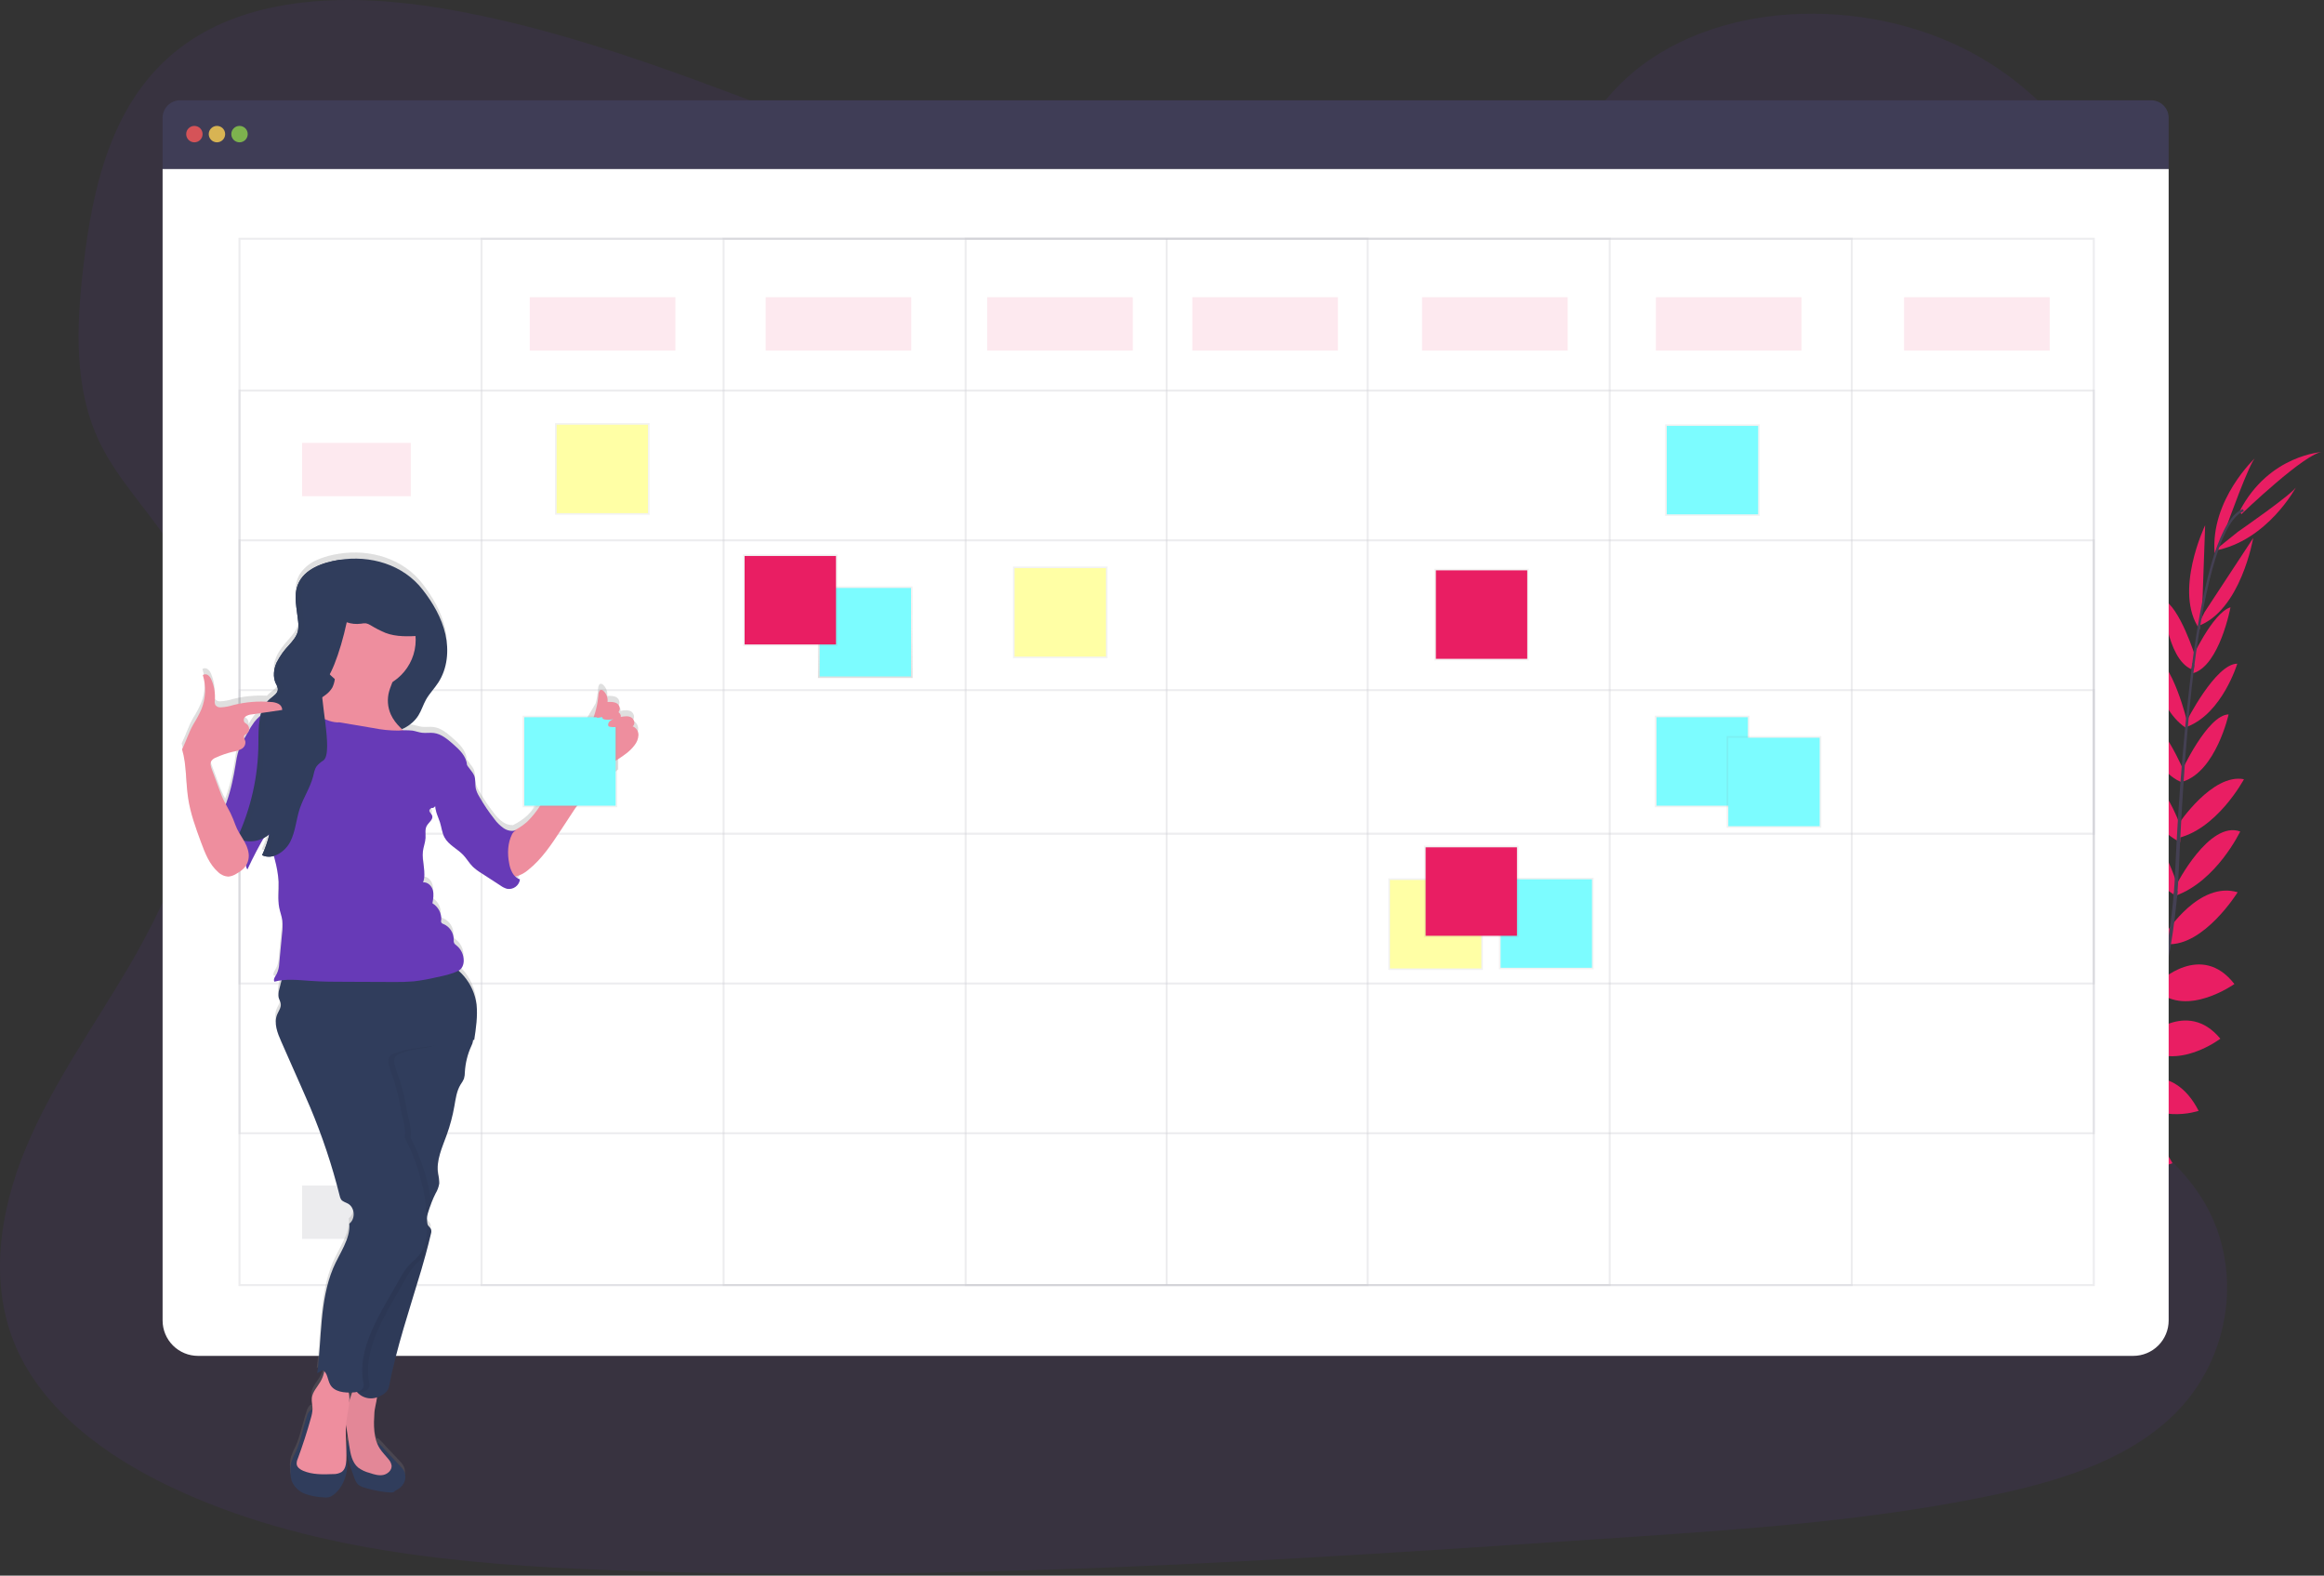 <svg width="1133" height="768" viewBox="0 0 1133 768" fill="none" xmlns="http://www.w3.org/2000/svg">
<rect x="0" y="0" width="1133" height="768" fill="#333333" stroke="none"/>
<g clip-path="url(#clip0)">
<path opacity="0.1" d="M612.68 112.3C543.09 112.19 476.04 90.57 411.89 66.51C347.74 42.45 284.1 15.62 215.77 4.11C171.77 -3.29 121.87 -2.79 87.6 23.49C54.63 48.78 45.19 90.75 40.67 129.57C37.28 158.75 35.76 189.4 48.84 216.14C57.93 234.71 73.43 250.03 84.4 267.74C122.57 329.34 99.92 407.74 63.16 470.56C45.91 499.97 25.7 528.2 12.69 559.36C-0.32 590.52 -5.59 625.88 7.85 656.71C21.19 687.28 51.19 709.57 83.28 724.78C148.57 755.78 224.44 762.6 298.28 765.37C461.76 771.51 625.49 760.57 788.79 749.57C849.22 745.51 909.92 741.41 969.08 729.28C1001.93 722.55 1035.74 712.52 1058.98 690.36C1088.48 662.24 1094.4 616.19 1072.79 583.02C1036.53 527.33 941.37 516.57 915.27 456.39C900.9 423.26 913.1 385.39 931.13 353.53C969.82 285.24 1036.57 224.16 1037.48 147.64C1038.1 95.08 1003.15 43.71 951.11 20.71C896.55 -3.43 822.31 2.51 784.28 46.99C745.12 92.79 674.13 112.4 612.68 112.3Z" fill="#673AB7"/>
<path d="M958.84 626C958.84 626 946.55 617.89 934.37 623.66C934.37 623.66 938.12 630.89 953.54 630.2L958.84 626Z" fill="#E91E63"/>
<path d="M960.35 626.44C960.35 626.44 964.09 640.68 954.72 650.37C954.72 650.37 949.08 644.49 954.72 630.11L960.35 626.44Z" fill="#E91E63"/>
<path d="M975.68 612.77C975.68 612.77 974.77 600.65 947.43 604.67C947.43 604.67 947.3 612.49 956.9 616.19C966.5 619.89 970.89 616.77 975.68 612.77Z" fill="#E91E63"/>
<path d="M977.36 612.68C977.36 612.68 988.93 616.4 978.62 642.05C978.62 642.05 970.99 640.34 969.62 630.14C968.25 619.94 972.35 616.4 977.36 612.68Z" fill="#E91E63"/>
<path d="M992.85 595.5C992.85 595.5 994.41 575.57 966.46 577.62C966.46 577.62 964.46 595.62 987.91 600.29L992.85 595.5Z" fill="#E91E63"/>
<path d="M1011.32 573C1011.32 573 1007.48 550.42 979.55 557.15C979.55 557.15 979.44 576.68 1006.75 578.39L1011.32 573Z" fill="#E91E63"/>
<path d="M1024.81 549.74C1024.81 549.74 1018.4 527.74 990.72 534.33C990.72 534.33 997.3 554.11 1022.97 553.81L1024.81 549.74Z" fill="#E91E63"/>
<path d="M1037.63 527.03C1037.63 527.03 1031.36 504.2 1004.63 511.03C1004.63 511.03 1013.55 532.72 1035.87 530.9L1037.63 527.03Z" fill="#E91E63"/>
<path d="M1045.9 505.45C1045.9 505.45 1041.08 477.57 1016.19 483.71C1016.19 483.71 1023.43 509.11 1044.09 509.51L1045.9 505.45Z" fill="#E91E63"/>
<path d="M1053.64 479.38C1053.64 479.38 1047.86 451.23 1022.64 459.38C1022.64 459.38 1032.53 485.97 1051.86 483.22L1053.64 479.38Z" fill="#E91E63"/>
<path d="M1058.44 455.11C1058.44 455.11 1049.25 426.97 1029.76 427.73C1029.76 427.73 1039.16 457.46 1056.76 460.73L1058.44 455.11Z" fill="#E91E63"/>
<path d="M1061.49 431.44C1061.49 431.44 1051.49 397.56 1035.63 400.17C1035.63 400.17 1042.55 426.07 1060.93 436.71L1061.49 431.44Z" fill="#E91E63"/>
<path d="M1063.19 403.16C1063.19 403.16 1053.82 374.92 1038.19 373.8C1038.19 373.8 1044.57 401.58 1062.87 410.49L1063.19 403.16Z" fill="#E91E63"/>
<path d="M1065.12 376.83C1065.12 376.83 1053.43 348.56 1043.12 347.93C1043.12 347.93 1048.19 375.75 1064.12 381.47L1065.12 376.83Z" fill="#E91E63"/>
<path d="M1066.41 352.31C1066.41 352.31 1059.19 321.57 1048.89 319.07C1048.89 319.07 1050.31 344.17 1065.38 354.6L1066.41 352.31Z" fill="#E91E63"/>
<path d="M1070.3 320.22C1070.3 320.22 1062.74 295.76 1054.37 292.03C1054.37 292.03 1056.03 320.87 1068.37 326.21L1070.3 320.22Z" fill="#E91E63"/>
<path d="M1073.53 299.15L1075.06 256.01C1075.06 256.01 1059.44 288.56 1072.38 306.76L1073.53 299.15Z" fill="#E91E63"/>
<path d="M1085.62 256.28C1085.62 256.28 1096.88 224.77 1099.62 223.02C1099.62 223.02 1077.52 243.45 1079.68 269.75L1085.62 256.28Z" fill="#E91E63"/>
<path d="M993.61 595.36C993.61 595.36 1013.43 592.76 1012.83 620.78C1012.83 620.78 994.92 623.69 989.08 600.53L993.61 595.36Z" fill="#E91E63"/>
<path d="M1012.25 572.25C1012.25 572.25 1035.16 572.17 1033.25 600.85C1033.25 600.85 1014.03 604.28 1007.68 577.66L1012.25 572.25Z" fill="#E91E63"/>
<path d="M1025.03 551.57C1025.03 551.57 1045.82 541.82 1059.13 566.98C1059.13 566.98 1039.92 575.11 1023.2 555.63L1025.03 551.57Z" fill="#E91E63"/>
<path d="M1038.1 527.24C1038.1 527.24 1059.38 516.86 1071.88 541.45C1071.88 541.45 1049.71 549.09 1036.34 531.13L1038.1 527.24Z" fill="#E91E63"/>
<path d="M1045.63 506.05C1045.63 506.05 1066.12 486.48 1082.47 506.28C1082.47 506.28 1061.54 522.38 1044.68 510.41L1045.63 506.05Z" fill="#E91E63"/>
<path d="M1052.48 478.71C1052.48 478.71 1073.1 458.71 1089.32 479.63C1089.32 479.63 1066.18 496.06 1051.75 482.91L1052.48 478.71Z" fill="#E91E63"/>
<path d="M1056.34 454.31C1056.34 454.31 1072.22 429.31 1090.91 434.9C1090.91 434.9 1074.44 461.37 1056.52 460.19L1056.34 454.31Z" fill="#E91E63"/>
<path d="M1061.02 431.28C1061.02 431.28 1077.02 399.79 1092.15 405.28C1092.15 405.28 1080.62 429.48 1060.61 436.59L1061.02 431.28Z" fill="#E91E63"/>
<path d="M1062.12 401.57C1062.12 401.57 1078.57 376.79 1093.98 379.81C1093.98 379.81 1080.54 404.94 1060.53 408.74L1062.12 401.57Z" fill="#E91E63"/>
<path d="M1063.38 376.27C1063.38 376.27 1076.12 348.47 1086.49 348.22C1086.49 348.22 1080.37 375.84 1064.23 380.95L1063.38 376.27Z" fill="#E91E63"/>
<path d="M1065.9 351.7C1065.9 351.7 1080.07 323.54 1090.72 323.49C1090.72 323.49 1083.47 347.56 1066.38 354.18L1065.9 351.7Z" fill="#E91E63"/>
<path d="M1068.04 321.95C1068.04 321.95 1078.64 298.65 1087.41 296.01C1087.41 296.01 1082.11 324.41 1069.2 328.13L1068.04 321.95Z" fill="#E91E63"/>
<path d="M1074.8 298.33L1098.48 262.25C1098.48 262.25 1092.42 297.84 1071.34 305.25L1074.8 298.33Z" fill="#E91E63"/>
<path d="M1091.06 259.18C1091.06 259.18 1118.59 240.18 1119.58 237.1C1119.58 237.1 1105.58 263.72 1079.58 268.42L1091.06 259.18Z" fill="#E91E63"/>
<path d="M1092.7 250.63C1092.7 250.63 1124.31 220.24 1132.38 220.28C1132.38 220.28 1106.31 221.47 1091.94 249.01L1092.7 250.63Z" fill="#E91E63"/>
<path d="M1068.34 326.46L1069.49 326.61C1075.43 280.11 1084.09 252.61 1093.88 249.23L1093.5 248.14C1083.13 251.74 1074.43 278.82 1068.34 326.46Z" fill="#444053"/>
<path d="M1059.61 437.63L1061.35 437.78C1061.71 433.44 1061.99 428.99 1062.18 424.57C1063.84 386.08 1066.42 350.75 1069.8 324.26L1068.8 323.01C1065.41 349.55 1062.11 385.96 1060.45 424.49C1060.25 428.89 1059.97 433.31 1059.61 437.63Z" fill="#444053"/>
<path d="M926.38 648.14C926.69 648 957.32 634.33 989.11 601.7C1007.73 582.593 1023.21 560.654 1034.96 536.7C1049.65 506.77 1058.61 469.99 1061.62 434.26L1059.81 435.11C1053.06 515.3 1016.55 570.11 987.51 599.95C956.03 632.29 925.75 645.83 925.45 645.95L926.38 648.14Z" fill="#444053"/>
<path d="M1048.71 48.88H87.83C85.56 48.88 83.382 49.782 81.777 51.387C80.172 52.992 79.27 55.17 79.27 57.44V82.38H1057.27V57.44C1057.27 55.17 1056.37 52.992 1054.76 51.387C1053.16 49.782 1050.98 48.88 1048.71 48.88V48.88Z" fill="#3F3D56"/>
<path d="M79.27 82.38V643.62C79.27 648.198 81.088 652.588 84.325 655.825C87.562 659.062 91.952 660.88 96.53 660.88H1040.01C1044.59 660.88 1048.98 659.062 1052.21 655.825C1055.45 652.588 1057.27 648.198 1057.27 643.62V82.38H79.27Z" fill="white"/>
<path opacity="0.8" d="M94.77 69.37C96.979 69.37 98.77 67.579 98.77 65.37C98.77 63.161 96.979 61.37 94.77 61.37C92.561 61.37 90.77 63.161 90.77 65.37C90.77 67.579 92.561 69.37 94.77 69.37Z" fill="#FA5959"/>
<path opacity="0.8" d="M105.77 69.37C107.979 69.37 109.77 67.579 109.77 65.37C109.77 63.161 107.979 61.37 105.77 61.37C103.561 61.37 101.77 63.161 101.77 65.37C101.77 67.579 103.561 69.37 105.77 69.37Z" fill="#FED253"/>
<path opacity="0.8" d="M116.77 69.37C118.979 69.37 120.77 67.579 120.77 65.37C120.77 63.161 118.979 61.37 116.77 61.37C114.561 61.37 112.77 63.161 112.77 65.37C112.77 67.579 114.561 69.37 116.77 69.37Z" fill="#8CCF4D"/>
<g opacity="0.3">
<path opacity="0.3" d="M1020.77 116.37H116.77V626.37H1020.77V116.37Z" stroke="#3F3D56" stroke-miterlimit="10"/>
<path opacity="0.3" d="M902.77 116.37H234.77V626.37H902.77V116.37Z" stroke="#3F3D56" stroke-miterlimit="10"/>
<path opacity="0.3" d="M784.77 116.37H352.77V626.37H784.77V116.37Z" stroke="#3F3D56" stroke-miterlimit="10"/>
<path opacity="0.3" d="M666.77 116.37H470.77V626.37H666.77V116.37Z" stroke="#3F3D56" stroke-miterlimit="10"/>
<path opacity="0.3" d="M568.77 116.37V626.37" stroke="#3F3D56" stroke-miterlimit="10"/>
<path opacity="0.3" d="M1020.77 190.37H116.77V552.37H1020.77V190.37Z" stroke="#3F3D56" stroke-miterlimit="10"/>
<path opacity="0.3" d="M1020.77 263.37H116.77V479.37H1020.77V263.37Z" stroke="#3F3D56" stroke-miterlimit="10"/>
<path opacity="0.3" d="M1020.77 336.37H116.77V406.37H1020.77V336.37Z" stroke="#3F3D56" stroke-miterlimit="10"/>
</g>
<path opacity="0.1" d="M329.27 144.87H258.27V170.87H329.27V144.87Z" fill="#E91E63"/>
<path opacity="0.1" d="M200.27 215.87H147.27V241.87H200.27V215.87Z" fill="#E91E63"/>
<path opacity="0.1" d="M444.27 144.87H373.27V170.87H444.27V144.87Z" fill="#E91E63"/>
<path opacity="0.1" d="M552.27 144.87H481.27V170.87H552.27V144.87Z" fill="#E91E63"/>
<path opacity="0.1" d="M652.27 144.87H581.27V170.87H652.27V144.87Z" fill="#E91E63"/>
<path opacity="0.1" d="M764.27 144.87H693.27V170.87H764.27V144.87Z" fill="#E91E63"/>
<path opacity="0.1" d="M878.27 144.87H807.27V170.87H878.27V144.87Z" fill="#E91E63"/>
<path opacity="0.1" d="M999.27 144.87H928.27V170.87H999.27V144.87Z" fill="#E91E63"/>
<path d="M444.92 285.82H398.79V330.48H444.92V285.82Z" fill="url(#paint0_linear)"/>
<path d="M444.13 286.59H399.59V329.71H444.13V286.59Z" fill="#7CFCFF"/>
<path d="M539.96 276.14H493.83V320.8H539.96V276.14Z" fill="url(#paint1_linear)"/>
<path d="M539.17 276.91H494.63V320.03H539.17V276.91Z" fill="#FFFFA5"/>
<path d="M722.96 428.14H676.83V472.8H722.96V428.14Z" fill="url(#paint2_linear)"/>
<path d="M722.17 428.91H677.63V472.03H722.17V428.91Z" fill="#FFFFA5"/>
<path d="M316.7 206.23H270.57V250.89H316.7V206.23Z" fill="url(#paint3_linear)"/>
<path d="M315.9 207H271.36V250.12H315.9V207Z" fill="#FFFFA5"/>
<path d="M408.36 270.23H362.23V314.89H408.36V270.23Z" fill="url(#paint4_linear)"/>
<path d="M407.56 271H363.02V314.12H407.56V271Z" fill="#E91E63"/>
<path d="M776.92 427.82H730.79V472.48H776.92V427.82Z" fill="url(#paint5_linear)"/>
<path d="M776.13 428.59H731.59V471.71H776.13V428.59Z" fill="#7CFCFF"/>
<path d="M857.92 206.82H811.79V251.48H857.92V206.82Z" fill="url(#paint6_linear)"/>
<path d="M857.13 207.59H812.59V250.71H857.13V207.59Z" fill="#7CFCFF"/>
<path d="M852.92 348.82H806.79V393.48H852.92V348.82Z" fill="url(#paint7_linear)"/>
<path d="M852.13 349.59H807.59V392.71H852.13V349.59Z" fill="#7CFCFF"/>
<path d="M887.92 358.82H841.79V403.48H887.92V358.82Z" fill="url(#paint8_linear)"/>
<path d="M887.13 359.59H842.59V402.71H887.13V359.59Z" fill="#7CFCFF"/>
<path d="M740.36 412.23H694.23V456.89H740.36V412.23Z" fill="url(#paint9_linear)"/>
<path d="M739.56 413H695.02V456.12H739.56V413Z" fill="#E91E63"/>
<path d="M745.36 277.23H699.23V321.89H745.36V277.23Z" fill="url(#paint10_linear)"/>
<path d="M744.56 278H700.02V321.12H744.56V278Z" fill="#E91E63"/>
<path opacity="0.1" d="M200.27 285.87H147.27V311.87H200.27V285.87Z" fill="#3F3D56"/>
<path opacity="0.1" d="M200.27 358.87H147.27V384.87H200.27V358.87Z" fill="#3F3D56"/>
<path opacity="0.1" d="M200.27 431.87H147.27V457.87H200.27V431.87Z" fill="#3F3D56"/>
<path opacity="0.1" d="M200.27 504.87H147.27V530.87H200.27V504.87Z" fill="#3F3D56"/>
<path opacity="0.1" d="M200.27 577.87H147.27V603.87H200.27V577.87Z" fill="#3F3D56"/>
<path d="M308.27 351.08C309.75 350.14 309.16 347.62 307.64 346.75C306.12 345.88 304.23 346.17 302.52 346.51C302.593 346.074 302.526 345.626 302.328 345.231C302.13 344.836 301.812 344.513 301.42 344.31V343.93C302.42 342.93 302.04 340.93 300.82 340.05C299.6 339.17 297.7 339.13 296.06 339.21C296.177 338.216 296.056 337.208 295.708 336.27C295.361 335.331 294.796 334.488 294.06 333.81C293.773 333.501 293.38 333.311 292.96 333.28C291.96 333.28 291.68 334.56 291.61 335.51C291.42 338.005 291.008 340.478 290.38 342.9L259.3 394.9C255.84 399.9 266.59 384.9 263.13 389.95C261.377 392.699 259.325 395.245 257.01 397.54C254.932 399.395 252.606 400.953 250.1 402.17C248.426 402.219 246.778 401.751 245.38 400.83C243.624 399.6 242.089 398.082 240.84 396.34C238.131 392.896 235.681 389.256 233.51 385.45C232.757 384.245 232.191 382.934 231.83 381.56C231.37 379.4 231.83 377.06 230.98 375.03C230.618 374.273 230.168 373.562 229.64 372.91L227.49 370.06V369.93C227.25 365.71 223.82 362.45 220.62 359.67C217.9 357.29 214.95 354.81 211.36 354.35C209.44 354.1 207.47 354.47 205.55 354.23C203.98 354.03 202.49 353.44 200.93 353.18C199.429 352.975 197.908 352.945 196.4 353.09L195.76 352.5C199.079 351.098 201.898 348.728 203.85 345.7C205.33 343.31 206.14 340.55 207.51 338.09C209.18 335.09 211.66 332.61 213.51 329.73C217.98 322.9 218.8 314.11 216.99 306.15C215.18 298.19 210.94 290.96 205.99 284.51C196.39 272.09 180.29 267.51 165.13 269.91C164.13 270.07 163.13 270.26 162.13 270.48C159.58 271.017 157.09 271.811 154.7 272.85C151.466 274.174 148.66 276.364 146.59 279.18C146.032 280.003 145.56 280.881 145.18 281.8C144.901 282.502 144.673 283.224 144.5 283.96C144.035 286.182 143.91 288.461 144.13 290.72C144.19 291.49 144.27 292.26 144.36 293.03L144.51 294.19C144.61 294.96 144.72 295.73 144.83 296.5C144.99 297.66 145.14 298.82 145.25 299.96C145.338 300.767 145.382 301.578 145.38 302.39C145.38 302.6 145.38 302.8 145.38 303C145.345 303.604 145.254 304.203 145.11 304.79C145.031 305.113 144.931 305.43 144.81 305.74C144.45 306.659 143.976 307.529 143.4 308.33C142.621 309.417 141.776 310.456 140.87 311.44L140 312.44C139.71 312.77 139.43 313.11 139.14 313.44C137.997 314.773 136.951 316.187 136.01 317.67C135.551 318.416 135.14 319.191 134.78 319.99C134.506 320.595 134.269 321.216 134.07 321.85C133.815 322.699 133.635 323.569 133.53 324.45C133.53 324.67 133.53 324.89 133.47 325.11C133.47 325.54 133.47 325.98 133.47 326.42C133.492 326.856 133.539 327.29 133.61 327.72C133.68 328.146 133.781 328.568 133.91 328.98C134.035 329.398 134.192 329.806 134.38 330.2C134.38 330.31 134.48 330.42 134.54 330.53L134.7 330.86C134.81 331.08 134.92 331.29 135.02 331.51C135.171 331.828 135.282 332.164 135.35 332.51C135.35 332.62 135.35 332.74 135.35 332.86C135.35 332.98 135.35 333.12 135.35 333.24C135.191 334.244 134.663 335.154 133.87 335.79C133.67 335.98 133.47 336.15 133.26 336.33L132.94 336.59L132.29 337.1L131.67 337.6C131.125 338.056 130.62 338.558 130.16 339.1C124.529 338.799 118.885 339.352 113.42 340.74C111.478 341.372 109.46 341.739 107.42 341.83C106.93 341.875 106.437 341.799 105.984 341.609C105.531 341.419 105.131 341.121 104.82 340.74C104.474 339.99 104.379 339.148 104.55 338.34C104.82 334.992 104.271 331.628 102.95 328.54C102.631 327.636 102.079 326.832 101.35 326.21C100.979 325.908 100.521 325.732 100.043 325.706C99.565 325.681 99.091 325.809 98.69 326.07C100.381 331.541 100.138 337.428 98 342.74C96.902 345.244 95.615 347.661 94.15 349.97C91.87 353.86 90.59 358.31 88.56 362.34C90.83 370.03 90.32 378.24 91.56 386.18C92.67 393.57 95.25 400.65 97.84 407.66C99.84 412.95 101.92 418.47 106.16 422.19C107.527 423.569 109.37 424.37 111.31 424.43C112.746 424.252 114.118 423.731 115.31 422.91C116.547 422.236 117.687 421.399 118.7 420.42C119.075 420.009 119.41 419.564 119.7 419.09C119.824 419.76 120.079 420.399 120.45 420.97C122.89 415.71 125.57 410.57 128.45 405.54C129.308 405.083 130.113 404.533 130.85 403.9C130.85 404.08 130.94 404.26 130.99 404.44C130.86 404.92 130.74 405.44 130.61 405.89C130.48 406.34 130.33 406.82 130.19 407.27C130.05 407.72 129.98 407.94 129.87 408.27C129.76 408.6 129.6 409.07 129.45 409.47C129.3 409.87 129.13 410.34 128.96 410.77C128.79 411.2 128.73 411.39 128.6 411.69C128.29 412.45 127.97 413.19 127.6 413.93C127.879 414.066 128.166 414.182 128.46 414.28L128.65 414.34C128.909 414.422 129.173 414.489 129.44 414.54H129.73C129.925 414.57 130.122 414.59 130.32 414.6H130.54H131.19C131.906 414.569 132.614 414.448 133.3 414.24L133.69 415.84C134.688 419.435 135.331 423.119 135.61 426.84C135.8 431.04 135.07 435.31 135.88 439.44C136.29 441.59 137.12 443.65 137.42 445.81C137.613 447.844 137.576 449.894 137.31 451.92C136.843 456.827 136.377 461.737 135.91 466.65C135.867 468.454 135.437 470.227 134.65 471.85C133.96 473.05 132.84 474.42 133.54 475.61C134.693 475.303 135.866 475.079 137.05 474.94C136.62 476.5 136.23 478.07 135.86 479.65C135.499 480.824 135.404 482.064 135.58 483.28C135.83 484.42 136.58 485.45 136.66 486.61C136.84 488.41 135.59 490 134.9 491.67C133.14 495.93 135.01 500.73 136.9 504.95L142.42 517.47L146.95 527.74C148.29 530.74 149.64 533.84 150.95 536.92C156.854 550.944 161.674 565.4 165.37 580.16C165.493 580.83 165.748 581.469 166.12 582.04C166.88 583.04 168.27 583.36 169.4 583.98C172.79 585.85 173.18 591.43 170.08 593.75C170.71 601.27 165.08 608.54 162.18 615.5C155.5 631.5 156.71 649.56 154.42 666.76L157.01 665.25C157.317 665.388 157.601 665.574 157.85 665.8C157.79 666.12 157.72 666.453 157.64 666.8C157.29 668.262 156.731 669.667 155.98 670.97C154.47 673.56 152.16 675.87 151.81 678.85C151.6 680.65 152.15 682.45 152.14 684.26C152.14 684.43 152.14 684.59 152.14 684.76C151.91 684.54 151.56 684.56 151.04 684.97C150.226 685.825 149.662 686.887 149.41 688.04C148.96 689.33 148.6 690.64 148.24 691.95L146.9 696.57C146.216 699.355 145.309 702.08 144.19 704.72C143.233 706.488 142.43 708.334 141.79 710.24C141.434 711.793 141.296 713.389 141.38 714.98C141.354 716.505 141.573 718.025 142.03 719.48C142.63 720.913 143.523 722.206 144.65 723.275C145.778 724.345 147.117 725.167 148.58 725.69C151.509 726.719 154.577 727.299 157.68 727.41C158.475 727.512 159.282 727.488 160.07 727.34C160.914 727.097 161.7 726.685 162.38 726.13C166.6 723.03 168.78 717.33 169.16 712.13C169.053 711.057 168.863 709.994 168.59 708.95C168.85 703.26 168.02 697.54 168.45 691.87C168.54 692.52 168.63 693.16 168.73 693.8L169.73 700.17C169.671 699.944 169.554 699.737 169.39 699.57C168.65 701.929 168.519 704.437 169.01 706.86C169.509 709.272 170.211 711.637 171.11 713.93L172.47 717.73C172.798 718.876 173.348 719.947 174.09 720.88C175.28 722.19 177.09 722.68 178.83 723.1C182.57 724.193 186.421 724.864 190.31 725.1C190.83 725.161 191.356 725.063 191.82 724.82C192.058 724.644 192.285 724.454 192.5 724.25C192.846 724.002 193.214 723.788 193.6 723.61C195.271 722.731 196.534 721.235 197.12 719.44C197.401 718.547 197.489 717.604 197.377 716.675C197.265 715.745 196.956 714.85 196.47 714.05C196.015 713.375 195.496 712.745 194.92 712.17L188.08 704.92C187.034 703.678 185.919 702.496 184.74 701.38C184.599 701.236 184.426 701.128 184.234 701.065C184.043 701.002 183.839 700.987 183.64 701.02C181.78 696.38 182.02 690.96 182.34 685.87C182.44 684.35 183.27 681.2 183.6 678.61C184.919 678.164 186.149 677.487 187.23 676.61C188.272 675.849 189.013 674.744 189.32 673.49C192.77 655.87 198.32 638.79 203.56 621.62C204.08 619.93 204.56 618.23 205.09 616.54C205.31 615.82 205.51 615.09 205.72 614.36C205.93 613.63 206.07 613.18 206.24 612.59C206.52 611.59 206.8 610.59 207.07 609.59C207.15 609.32 207.22 609.05 207.3 608.78C207.295 608.727 207.295 608.673 207.3 608.62C207.63 607.39 207.95 606.16 208.3 604.93C208.42 604.45 208.55 603.99 208.67 603.51C209.06 601.95 209.45 600.37 209.82 598.8C209.881 598.583 209.928 598.363 209.96 598.14C210.095 597.585 210.057 597.002 209.85 596.47C209.75 596.264 209.619 596.075 209.46 595.91C209.35 595.78 209.23 595.65 209.11 595.53C208.99 595.41 208.85 595.25 208.73 595.1C208.414 594.713 208.177 594.268 208.03 593.79C208.03 593.31 208.03 592.79 208.03 592.35C208.03 591.91 207.97 591.35 207.94 590.83C208.047 590.154 208.197 589.486 208.39 588.83C208.51 588.44 208.64 588.05 208.76 587.66C208.88 587.27 209.06 586.66 209.22 586.21C209.818 585.528 210.143 584.648 210.13 583.74C210.75 582.193 211.433 580.677 212.18 579.19C213.101 577.683 213.722 576.013 214.01 574.27C214.006 572.696 213.811 571.128 213.43 569.6C212.43 563.1 215.43 556.77 217.64 550.6C219.28 546.049 220.524 541.365 221.36 536.6C222.01 532.95 222.46 529.12 224.41 525.96C225.053 525.073 225.603 524.121 226.05 523.12C226.353 522.074 226.501 520.989 226.49 519.9C226.736 515.484 227.804 511.154 229.64 507.13C230.047 506.35 230.324 505.509 230.46 504.64C230.465 504.583 230.465 504.527 230.46 504.47V504.23L230.97 504.15C231.84 498.64 232.72 492.5 232.12 486.95C231.34 480.521 228.209 474.609 223.33 470.35H223.43C225.15 469.48 225.92 467.35 225.95 465.47C225.954 464.045 225.638 462.638 225.025 461.352C224.413 460.066 223.519 458.934 222.41 458.04C221.914 457.732 221.502 457.306 221.21 456.8C221.044 456.28 220.993 455.731 221.06 455.19C221.068 453.557 220.59 451.959 219.688 450.598C218.785 449.238 217.498 448.177 215.99 447.55C215.677 447.463 215.391 447.298 215.16 447.07C214.903 446.629 214.824 446.107 214.94 445.61C215.033 443.986 214.68 442.368 213.921 440.93C213.161 439.492 212.023 438.289 210.63 437.45C211.03 435.31 211.43 433.07 210.82 430.97C210.21 428.87 208.24 426.97 206.08 427.27C207.84 422.47 205.34 417.13 206 412.06C206.29 409.88 207.16 407.79 207.27 405.6C207.37 403.6 206.88 401.46 207.85 399.72C208.82 397.98 211.11 396.62 210.52 394.72C210.27 393.91 209.52 393.35 209.17 392.56C208.82 391.77 210.22 390.56 210.94 391C211.28 390.74 211.62 390.47 211.94 390.19C212.044 391.207 212.245 392.211 212.54 393.19C213.03 394.83 213.78 396.37 214.29 398C215.07 400.49 215.29 403.19 216.55 405.47C218.55 409.12 222.78 410.93 225.64 413.96C227.32 415.73 228.53 417.96 230.26 419.64C231.574 420.867 233.015 421.95 234.56 422.87L243.8 428.87C244.758 429.566 245.826 430.097 246.96 430.44C247.679 430.577 248.419 430.566 249.133 430.408C249.848 430.25 250.523 429.948 251.117 429.52C251.712 429.092 252.212 428.548 252.589 427.921C252.966 427.293 253.212 426.595 253.31 425.87C252.46 425.569 251.686 425.088 251.04 424.46C251.17 424.46 251.3 424.46 251.43 424.4C253.625 423.826 255.656 422.747 257.36 421.25C263.94 416.01 268.67 408.86 273.29 401.83C278.13 394.46 301.42 374.96 301.42 374.96V367.06C304.384 365.342 307.013 363.103 309.18 360.45C310.349 359.035 311.032 357.282 311.13 355.45C311.175 354.513 310.922 353.586 310.409 352.801C309.895 352.017 309.146 351.414 308.27 351.08V351.08ZM114.57 370.03C114.123 372.903 113.573 375.757 112.92 378.59C112.2 381.867 111.279 385.097 110.16 388.26L109.8 389.26C109.47 388.64 109.14 388.03 108.8 387.4C108.05 385.83 107.44 384.2 106.8 382.57L102.94 372.17C102.44 370.82 101.94 369.26 102.69 368.02C103.24 367.26 104.007 366.685 104.89 366.37C107.604 365.125 110.439 364.164 113.35 363.5C114.27 363.315 115.179 363.075 116.07 362.78C115.352 365.146 114.85 367.573 114.57 370.03V370.03ZM118.84 357.03C118.711 356.799 118.644 356.539 118.644 356.275C118.644 356.011 118.711 355.751 118.84 355.52C119.129 355.229 119.468 354.992 119.84 354.82L120.13 354.62C119.73 355.45 119.28 356.25 118.84 357.06V357.03ZM126.84 345.72C125.705 346.662 124.672 347.721 123.76 348.88C122.781 350.173 121.899 351.537 121.12 352.96C121.238 352.407 121.197 351.832 121.003 351.301C120.808 350.771 120.467 350.306 120.02 349.96C119.666 349.766 119.331 349.538 119.02 349.28C118.686 348.834 118.542 348.274 118.621 347.723C118.7 347.172 118.994 346.674 119.44 346.34C120.36 345.709 121.436 345.342 122.55 345.28L127.16 344.6C127.02 344.99 126.93 345.37 126.83 345.75L126.84 345.72ZM170 680.37C170.081 678.987 169.991 677.6 169.73 676.24C170.3 676.24 170.87 676.24 171.43 676.24C170.96 677.57 170.48 678.98 170 680.37Z" fill="url(#paint11_linear)"/>
<path d="M165.3 272.91C157.3 274.2 148.4 277.28 145.3 284.78C142.99 290.45 144.78 296.83 145.37 302.92C145.594 304.528 145.536 306.162 145.2 307.75C144.54 310.32 142.72 312.4 140.96 314.39C138.515 316.917 136.462 319.795 134.87 322.93C133.43 326.13 132.97 329.93 134.46 333.13C134.967 333.952 135.307 334.866 135.46 335.82C135.56 337.9 133.38 339.22 131.78 340.55C125.78 345.55 126.03 354.55 125.98 362.38C125.888 378.346 122.343 394.103 115.59 408.57C118.121 409.852 120.98 410.341 123.793 409.974C126.606 409.606 129.243 408.399 131.36 406.51C130.528 410.065 129.329 413.524 127.78 416.83C132.86 419.29 138.99 415.25 141.54 410.21C144.09 405.17 144.39 399.31 146.2 393.96C148.01 388.61 151.2 383.96 152.61 378.57C153.06 376.79 153.34 374.89 154.43 373.41C155.348 372.339 156.428 371.418 157.63 370.68C162.905 366.873 166.859 361.513 168.94 355.35C175.16 356.72 181.51 358.1 187.85 357.52C194.19 356.94 200.67 354.07 204.02 348.65C205.5 346.26 206.3 343.51 207.67 341.05C209.35 338.05 211.82 335.57 213.67 332.7C218.13 325.87 218.95 317.1 217.14 309.14C215.33 301.18 211.14 293.98 206.14 287.53C196.56 275.09 180.46 270.48 165.3 272.91Z" fill="#303D5C"/>
<path d="M114.81 372.93C114.36 375.79 113.81 378.65 113.17 381.48C112.444 384.752 111.523 387.978 110.41 391.14C109.756 392.525 109.457 394.051 109.54 395.58C109.737 396.517 110.1 397.41 110.61 398.22C114.26 404.71 119.2 410.98 119.61 418.42C119.71 420.27 119.61 422.28 120.61 423.81C123.43 417.737 126.543 411.817 129.95 406.05C133.51 400.05 137.47 393.91 138.49 386.97C138.897 383.713 138.853 380.415 138.36 377.17C137.89 373.52 137.07 369.78 134.85 366.86C132.43 363.7 125.85 358.93 121.52 359.92C116.49 361.07 115.45 368.86 114.81 372.93Z" fill="#673AB7"/>
<path d="M243.7 407.91C248.48 405.96 253.36 403.91 257.15 400.39C259.465 398.095 261.517 395.549 263.27 392.8L274.52 376.57C277.18 372.71 279.93 368.66 280.52 364.01C287.108 357.054 291.078 348.027 291.75 338.47C291.83 337.52 292.15 336.27 293.1 336.24C293.52 336.272 293.913 336.461 294.2 336.77C294.935 337.447 295.5 338.288 295.847 339.225C296.195 340.162 296.316 341.167 296.2 342.16C297.84 342.08 299.62 342.04 300.96 343C302.3 343.96 302.66 346.34 301.22 347.13C301.702 347.276 302.114 347.594 302.377 348.024C302.641 348.453 302.738 348.964 302.65 349.46C304.37 349.12 306.26 348.84 307.78 349.7C309.3 350.56 309.88 353.08 308.41 354.02C309.267 354.351 310.001 354.94 310.511 355.704C311.021 356.468 311.283 357.371 311.26 358.29C311.168 360.124 310.484 361.878 309.31 363.29C304.99 369.09 297.37 371.43 292.36 376.65C290.714 378.475 289.238 380.447 287.95 382.54L273.44 404.62C268.83 411.62 264.1 418.79 257.52 424.01C255.816 425.507 253.785 426.586 251.59 427.16C250.491 427.437 249.338 427.424 248.246 427.12C247.153 426.817 246.159 426.234 245.36 425.43C243.91 423.78 243.69 421.43 243.55 419.22C243.31 415.5 243.95 411.66 243.7 407.91Z" fill="#EE8E9E"/>
<path d="M195.11 714.57C195.689 715.143 196.208 715.773 196.66 716.45C197.145 717.249 197.454 718.142 197.567 719.07C197.679 719.998 197.591 720.939 197.31 721.83C196.73 723.623 195.47 725.117 193.8 725.99C193.41 726.166 193.038 726.38 192.69 726.63C192.477 726.839 192.25 727.033 192.01 727.21C191.543 727.444 191.02 727.541 190.5 727.49C186.615 727.244 182.769 726.573 179.03 725.49C177.31 725.06 175.49 724.57 174.29 723.27C173.548 722.337 172.998 721.266 172.67 720.12L171.31 716.33C170.417 714.039 169.718 711.678 169.22 709.27C168.724 706.851 168.855 704.345 169.6 701.99C169.937 702.412 170.114 702.94 170.1 703.48C170.5 706.031 171.501 708.451 173.02 710.54C173.337 711.063 173.721 711.544 174.16 711.97C175.154 712.733 176.329 713.226 177.57 713.4C179.959 713.919 182.388 714.23 184.83 714.33C185.168 714.376 185.512 714.335 185.83 714.21C186.222 713.992 186.518 713.636 186.66 713.21C187.01 712.241 187.01 711.179 186.66 710.21C186 708.36 184.19 707.15 183.33 705.39C182.68 704.09 183.57 702.66 184.89 703.76C186.075 704.873 187.194 706.055 188.24 707.3L195.11 714.57Z" fill="#303D5C"/>
<path d="M182.54 688.3C182.15 694.41 181.88 701.01 185.22 706.14C186.43 707.98 188.04 709.53 189.41 711.26C190.196 712.125 190.716 713.198 190.91 714.35C191.1 716.59 189 718.51 186.79 718.93C184.58 719.35 182.32 718.65 180.18 717.93C178.155 717.426 176.249 716.529 174.57 715.29C171.66 712.83 170.89 708.73 170.31 704.97L168.95 696.23C167.92 691.812 168.355 687.179 170.19 683.03L172.43 676.47C172.577 675.832 172.928 675.26 173.43 674.84C173.951 674.553 174.55 674.441 175.14 674.52C177.28 674.63 182.69 675.41 183.73 677.68C184.61 679.65 182.69 685.95 182.54 688.3Z" fill="#EE8E9E"/>
<path opacity="0.05" d="M182.54 688.3C182.15 694.41 181.88 701.01 185.22 706.14C186.43 707.98 188.04 709.53 189.41 711.26C190.196 712.125 190.716 713.198 190.91 714.35C191.1 716.59 189 718.51 186.79 718.93C184.58 719.35 182.32 718.65 180.18 717.93C178.155 717.426 176.249 716.529 174.57 715.29C171.66 712.83 170.89 708.73 170.31 704.97L168.95 696.23C167.92 691.812 168.355 687.179 170.19 683.03L172.43 676.47C172.577 675.832 172.928 675.26 173.43 674.84C173.951 674.553 174.55 674.441 175.14 674.52C177.28 674.63 182.69 675.41 183.73 677.68C184.61 679.65 182.69 685.95 182.54 688.3Z" fill="black"/>
<path d="M230.61 507.19C230.614 507.247 230.614 507.303 230.61 507.36C230.483 508.225 230.205 509.061 229.79 509.83C227.954 513.843 226.883 518.164 226.63 522.57C226.641 523.659 226.493 524.744 226.19 525.79C225.741 526.787 225.192 527.735 224.55 528.62C222.6 531.79 222.15 535.62 221.5 539.25C220.662 543.995 219.417 548.659 217.78 553.19C215.55 559.37 212.55 565.69 213.57 572.19C213.951 573.718 214.146 575.286 214.15 576.86C213.865 578.6 213.243 580.268 212.32 581.77C211.573 583.25 210.907 584.767 210.32 586.32C209.67 587.98 209.09 589.68 208.58 591.4C207.98 593.49 207.58 595.97 208.96 597.65C209.389 598.061 209.768 598.521 210.09 599.02C210.35 599.785 210.35 600.615 210.09 601.38C209.297 604.713 208.45 608.047 207.55 611.38C206.85 613.98 206.11 616.56 205.35 619.14C199.73 638.01 193.35 656.69 189.59 676.02C189.05 678.8 185.48 680.79 182.72 681.4C181.33 681.697 179.89 681.661 178.517 681.294C177.143 680.927 175.877 680.24 174.82 679.29C174.63 679.12 174.45 678.93 174.28 678.75C171.38 675.63 170.95 670.84 171.17 666.52C172.17 646.63 182.17 628.42 186.93 609.09C188.652 602.101 189.69 594.96 190.03 587.77C191.14 563.77 191.59 538.39 184.8 515.32C183.39 510.52 181.72 505.1 184.26 500.8C185.86 498.08 188.83 496.47 191.77 495.31C197.766 492.973 204.168 491.858 210.601 492.03C217.034 492.202 223.367 493.657 229.23 496.31C229.24 496.791 229.22 497.272 229.17 497.75C228.915 499.986 229.175 502.25 229.93 504.37C230.318 505.264 230.548 506.218 230.61 507.19Z" fill="#303D5C"/>
<path d="M148.39 694.45L147.12 699.07C146.444 701.849 145.541 704.568 144.42 707.2C143.463 708.967 142.66 710.814 142.02 712.72C141.664 714.273 141.526 715.869 141.61 717.46C141.584 718.982 141.803 720.498 142.26 721.95C142.859 723.382 143.75 724.673 144.876 725.74C146.002 726.808 147.338 727.629 148.8 728.15C151.729 729.18 154.797 729.757 157.9 729.86C158.695 729.97 159.502 729.95 160.29 729.8C161.134 729.557 161.92 729.145 162.6 728.59C166.82 725.5 168.99 719.8 169.37 714.59C169.261 713.375 169.023 712.175 168.66 711.01C168.33 710.57 165.14 712.37 166.51 713.88C168.51 716.1 162.62 714.95 159.62 714.76C158.302 714.647 156.995 714.433 155.71 714.12L150.85 713.12C149.26 712.78 147.43 712.23 146.85 710.71C146.27 709.19 147.51 707.37 148.47 705.89C151.01 701.96 151.67 697.15 152.26 692.51C152.37 691.6 153.51 685.69 151.16 687.51C150.353 688.37 149.791 689.43 149.53 690.58C149.1 691.83 148.74 693.14 148.39 694.45Z" fill="#303D5C"/>
<path opacity="0.05" d="M208.91 597.66C207.53 595.98 207.91 593.5 208.54 591.41C208.76 590.63 209.01 589.86 209.27 589.09L190.19 582.63C190.12 584.35 190.04 586.05 189.96 587.75C189.627 594.944 188.592 602.088 186.87 609.08C182.1 628.4 172.09 646.61 171.11 666.49C170.88 671.07 171.37 676.19 174.76 679.27C175.815 680.221 177.079 680.908 178.451 681.277C179.822 681.645 181.261 681.684 182.65 681.39C185.42 680.78 188.98 678.78 189.53 676C193.31 656.67 199.66 638 205.29 619.11C207.043 613.25 208.623 607.343 210.03 601.39C210.29 600.628 210.29 599.802 210.03 599.04C209.717 598.534 209.34 598.071 208.91 597.66Z" fill="black"/>
<path d="M156.19 673.49C154.68 676.09 152.38 678.39 152.03 681.37C151.82 683.16 152.37 684.96 152.36 686.77C152.286 688.268 152.021 689.75 151.57 691.18C149.71 697.893 147.57 704.513 145.15 711.04C144.752 711.882 144.577 712.811 144.64 713.74C144.88 715.27 146.37 716.28 147.79 716.89C152.34 718.83 157.46 718.7 162.4 718.5C163.837 718.558 165.261 718.212 166.51 717.5C168.28 716.29 168.72 713.9 168.83 711.76C169.17 705.56 168.12 699.33 168.83 693.17C169.08 690.92 169.55 688.71 169.9 686.48C170.39 683.38 170.64 680.12 169.62 677.15C168.775 675.018 167.594 673.036 166.12 671.28C164.82 669.378 163.175 667.736 161.27 666.44C160.69 666.1 159.04 665.04 158.45 665.7C158.15 666.04 158.28 666.95 158.24 667.37C158.162 668.016 158.049 668.657 157.9 669.29C157.534 670.765 156.959 672.179 156.19 673.49V673.49Z" fill="#EE8E9E"/>
<path opacity="0.05" d="M192.85 514.93C191.96 516.14 192.14 517.82 192.5 519.28C193.13 521.92 194.19 524.45 195.05 527.02C196.457 531.635 197.553 536.339 198.33 541.1C199.13 545.4 200.83 550.19 200.14 554.52C205.356 564.447 208.785 575.215 210.27 586.33C210.66 589.18 204.33 592.86 204.45 595.73C204.69 601.45 209.25 601.91 205.89 606.47C205.72 606.7 207.15 611.81 206.96 612.03C205.59 613.68 203.85 615.03 202.38 616.54C200.484 618.688 198.862 621.063 197.55 623.61C188.85 639.33 176.27 657.15 180.15 674.7C180.229 675.332 180.112 675.973 179.815 676.536C179.519 677.099 179.056 677.558 178.49 677.85C177.341 678.403 176.084 678.693 174.81 678.7H174.21C171.31 675.58 170.88 670.79 171.1 666.47C172.1 646.58 182.1 628.37 186.86 609.04C188.582 602.051 189.62 594.91 189.96 587.72C191.07 563.72 191.52 538.34 184.73 515.27C183.32 510.47 181.65 505.05 184.19 500.75C185.79 498.03 188.76 496.42 191.7 495.26C197.696 492.923 204.098 491.808 210.531 491.98C216.964 492.152 223.297 493.607 229.16 496.26C229.17 496.741 229.15 497.222 229.1 497.7C228.845 499.936 229.105 502.2 229.86 504.32C230.279 505.228 230.533 506.203 230.61 507.2C230.61 507.2 230.95 503.33 230.94 503.39C223.19 504.5 215.01 509.57 207.19 510.72C203.136 511.153 199.142 512.031 195.28 513.34C194.339 513.636 193.498 514.186 192.85 514.93V514.93Z" fill="black"/>
<path d="M138.86 472.35C137.813 475.683 136.89 479.05 136.09 482.45C135.734 483.625 135.638 484.864 135.81 486.08C136.06 487.22 136.81 488.24 136.89 489.4C137.07 491.2 135.82 492.79 135.13 494.46C133.37 498.71 135.25 503.51 137.13 507.72L142.65 520.22L147.19 530.48C148.54 533.53 149.88 536.58 151.19 539.65C157.09 553.657 161.908 568.096 165.6 582.84C165.724 583.508 165.975 584.146 166.34 584.72C167.11 585.72 168.5 586.04 169.62 586.66C173.02 588.52 173.41 594.1 170.3 596.42C170.94 603.93 165.3 611.18 162.41 618.14C155.73 634.14 156.94 652.14 154.65 669.34L157.24 667.82C159.73 668.96 159.64 672.49 160.98 674.88C162.98 678.47 167.9 678.97 171.98 678.7C173.251 678.694 174.505 678.404 175.65 677.85C176.217 677.559 176.68 677.101 176.977 676.537C177.274 675.973 177.391 675.332 177.31 674.7C173.44 657.15 186.01 639.33 194.72 623.61C196.028 621.063 197.647 618.688 199.54 616.54C201.02 614.98 202.75 613.67 204.13 612.03C207.97 607.42 208.46 600.92 208.2 594.92C207.59 580.811 203.868 567.012 197.3 554.51C198 550.19 196.3 545.4 195.5 541.1C194.72 536.34 193.614 531.639 192.19 527.03C191.33 524.44 190.28 521.92 189.64 519.28C189.29 517.82 189.1 516.14 189.99 514.93C190.647 514.183 191.499 513.633 192.45 513.34C196.312 512.031 200.306 511.153 204.36 510.72L231.19 506.87C232.05 501.36 232.93 495.22 232.33 489.68C231.685 484.546 229.548 479.715 226.183 475.784C222.818 471.854 218.373 468.998 213.4 467.57C212.23 467.26 210.86 467.06 209.9 467.8C186.225 463.152 161.749 464.72 138.86 472.35V472.35Z" fill="#303D5C"/>
<path d="M163.19 327.44C163.581 330.059 163.173 332.736 162.02 335.12C161.241 336.422 160.223 337.565 159.02 338.49C156.426 340.576 153.41 342.074 150.18 342.88C148.28 343.36 146.18 343.68 144.89 345.19C143.01 347.46 144.27 350.9 145.89 353.38C148.67 357.7 152.53 361.61 157.48 362.96C161.48 364.04 165.65 363.38 169.69 364.08C172.62 364.59 175.38 365.8 178.27 366.49C182.382 367.431 186.665 367.33 190.728 366.197C194.792 365.063 198.508 362.933 201.54 360C197.24 356.7 192.78 353.19 190.54 348.25C188.963 344.715 188.666 340.741 189.7 337.01C190.7 333.35 193.05 329.79 192.33 326.01C191.61 322.23 187.93 319.7 184.33 318.44C181.025 317.436 177.628 316.763 174.19 316.43C172.3 316.17 160.3 313.52 159.55 314.83C159.13 315.57 161.62 319.95 161.93 320.92C162.661 323.022 163.085 325.217 163.19 327.44V327.44Z" fill="#EE8E9E"/>
<path d="M178.32 336.2C191.763 336.2 202.66 325.303 202.66 311.86C202.66 298.417 191.763 287.52 178.32 287.52C164.877 287.52 153.98 298.417 153.98 311.86C153.98 325.303 164.877 336.2 178.32 336.2Z" fill="#EE8E9E"/>
<path d="M165.46 352.09L181.97 354.87C186.028 355.696 190.159 356.111 194.3 356.11C196.561 355.885 198.839 355.885 201.1 356.11C202.66 356.37 204.15 356.96 205.71 357.16C207.64 357.4 209.6 357.03 211.53 357.28C215.11 357.74 218.06 360.22 220.78 362.59C223.97 365.37 227.4 368.59 227.65 372.84C227.695 373.322 227.626 373.809 227.45 374.26C227.137 374.77 226.717 375.207 226.22 375.54C223.22 378.03 221.49 381.74 219.33 385.02C217.106 388.404 214.335 391.395 211.13 393.87C210.41 393.41 209.04 394.62 209.35 395.42C209.66 396.22 210.45 396.77 210.71 397.58C211.3 399.45 208.99 400.83 208.03 402.58C207.07 404.33 207.56 406.46 207.46 408.45C207.34 410.64 206.46 412.73 206.19 414.9C205.52 419.97 208.03 425.31 206.26 430.1C208.43 429.83 210.39 431.7 211 433.79C211.61 435.88 211.22 438.13 210.81 440.27C212.204 441.104 213.343 442.303 214.104 443.738C214.865 445.173 215.22 446.788 215.13 448.41C215.045 448.601 215.004 448.809 215.01 449.019C215.016 449.228 215.069 449.433 215.165 449.62C215.261 449.806 215.398 449.968 215.565 450.094C215.732 450.221 215.925 450.308 216.13 450.35C217.635 450.977 218.921 452.037 219.823 453.396C220.726 454.754 221.205 456.349 221.2 457.98C221.133 458.524 221.184 459.077 221.35 459.6C221.641 460.1 222.05 460.522 222.54 460.83C223.649 461.722 224.543 462.852 225.156 464.136C225.769 465.421 226.085 466.827 226.08 468.25C226.08 470.18 225.28 472.25 223.57 473.12C220.07 474.9 216.32 475.59 212.48 476.42C208.942 477.256 205.359 477.894 201.75 478.33C198.424 478.602 195.086 478.706 191.75 478.64L169.67 478.55C163.46 478.55 157.25 478.55 151.06 478.08C145.28 477.69 139.37 476.97 133.77 478.49C133.07 477.3 134.19 475.93 134.88 474.74C135.671 473.118 136.101 471.344 136.14 469.54L137.54 454.83C137.806 452.807 137.843 450.761 137.65 448.73C137.35 446.56 136.53 444.51 136.11 442.36C135.31 438.24 136.04 433.98 135.85 429.78C135.564 426.059 134.918 422.376 133.92 418.78L129.54 400.78C128.84 397.89 128.47 394.53 127.39 391.78C124.023 383.113 120.493 374.54 116.8 366.06C116.666 365.688 116.615 365.292 116.65 364.898C116.684 364.504 116.804 364.123 117 363.78L120.65 357.24C121.627 355.381 122.743 353.599 123.99 351.91C127.073 348.012 131.438 345.333 136.31 344.35C141.189 343.396 146.247 344.144 150.64 346.47C152.34 347.38 153.92 348.47 155.64 349.37C158.59 350.77 162.19 352.31 165.46 352.09Z" fill="#673AB7"/>
<path d="M224.04 368.12L229.79 375.79C230.318 376.442 230.768 377.153 231.13 377.91C231.99 379.91 231.52 382.27 231.98 384.42C232.338 385.796 232.908 387.109 233.67 388.31C235.832 392.111 238.275 395.744 240.98 399.18C242.23 400.925 243.769 402.444 245.53 403.67C246.412 404.28 247.415 404.693 248.471 404.881C249.527 405.069 250.611 405.028 251.65 404.76C250.781 405.098 250.069 405.747 249.65 406.58C247.46 410.92 247.3 416.06 248.23 420.82C248.492 422.454 249.033 424.03 249.83 425.48C250.628 426.943 251.928 428.069 253.49 428.65C253.392 429.375 253.147 430.073 252.769 430.7C252.392 431.327 251.891 431.87 251.297 432.297C250.703 432.724 250.027 433.025 249.313 433.182C248.598 433.339 247.859 433.349 247.14 433.21C246.008 432.871 244.942 432.34 243.99 431.64L234.75 425.64C233.208 424.717 231.767 423.634 230.45 422.41C228.72 420.69 227.52 418.51 225.84 416.74C222.98 413.74 218.78 411.9 216.76 408.26C215.49 405.98 215.27 403.26 214.49 400.8C213.98 399.17 213.23 397.63 212.74 395.99C211.22 390.93 212.32 385.38 214.63 380.63C216.94 375.88 220.62 372.16 224.04 368.12Z" fill="#673AB7"/>
<path d="M202.37 297.98C200.117 294.486 197.211 291.461 193.81 289.07C189.26 285.68 184.03 282.86 178.36 282.54C175.989 282.419 173.62 282.804 171.41 283.67C171.3 276.8 169.6 272.22 165.3 272.91C157.3 274.2 148.4 277.28 145.3 284.78C142.99 290.45 144.78 296.83 145.37 302.92C145.594 304.528 145.536 306.162 145.2 307.75C144.54 310.32 142.72 312.4 140.96 314.39C138.515 316.917 136.462 319.795 134.87 322.93C133.43 326.13 132.97 329.93 134.46 333.13C134.967 333.952 135.307 334.866 135.46 335.82C135.56 337.9 133.38 339.22 131.78 340.55C125.78 345.55 126.03 354.55 125.98 362.38C125.888 378.346 122.343 394.103 115.59 408.57C118.121 409.852 120.98 410.341 123.793 409.974C126.606 409.606 129.243 408.399 131.36 406.51C130.528 410.065 129.329 413.524 127.78 416.83C132.86 419.29 138.99 415.25 141.54 410.21C144.09 405.17 144.39 399.31 146.2 393.96C148.01 388.61 151.2 383.96 152.61 378.57C153.06 376.79 153.34 374.89 154.43 373.41C155.348 372.339 156.428 371.418 157.63 370.68C162.87 366.92 155.15 338.43 157.2 332.31C160.2 332.98 165.85 318.31 169.04 303.31C171.265 304.077 173.638 304.313 175.97 304C176.781 303.824 177.613 303.767 178.44 303.83C179.208 303.988 179.94 304.286 180.6 304.71C182.96 306.158 185.428 307.425 187.98 308.5C193.26 310.5 199.06 310.21 204.69 309.93C205.453 305.797 204.624 301.528 202.37 297.98V297.98Z" fill="#303D5C"/>
<g opacity="0.1">
<path opacity="0.1" d="M118.45 408.57C125.224 394.122 128.786 378.377 128.89 362.42C128.94 354.62 128.68 345.56 134.69 340.59C136.29 339.26 138.47 337.94 138.37 335.86C138.213 334.907 137.873 333.994 137.37 333.17C135.88 329.99 136.37 326.17 137.77 322.97C139.363 319.833 141.419 316.954 143.87 314.43C145.62 312.43 147.45 310.36 148.1 307.79C148.435 306.202 148.496 304.568 148.28 302.96C147.68 296.87 145.9 290.49 148.21 284.82C151.21 277.56 159.6 274.45 167.4 273.09C166.722 272.874 166.001 272.826 165.3 272.95C157.3 274.24 148.4 277.32 145.3 284.82C142.99 290.49 144.78 296.87 145.37 302.96C145.594 304.568 145.536 306.202 145.2 307.79C144.54 310.36 142.72 312.44 140.96 314.43C138.515 316.957 136.462 319.835 134.87 322.97C133.43 326.17 132.97 329.97 134.46 333.17C134.967 333.992 135.307 334.906 135.46 335.86C135.56 337.94 133.38 339.26 131.78 340.59C125.78 345.59 126.03 354.59 125.98 362.42C125.882 378.372 122.338 394.115 115.59 408.57C117.969 409.8 120.657 410.304 123.32 410.02C121.618 409.857 119.964 409.364 118.45 408.57V408.57Z" fill="black"/>
<path opacity="0.1" d="M130.64 416.79C132.178 413.483 133.368 410.024 134.19 406.47C133.163 407.409 131.996 408.182 130.73 408.76C129.95 411.504 128.946 414.18 127.73 416.76C129.193 417.456 130.839 417.666 132.43 417.36C131.812 417.246 131.21 417.055 130.64 416.79V416.79Z" fill="black"/>
<path opacity="0.1" d="M174.27 283.67C175.757 283.091 177.32 282.727 178.91 282.59H178.36C176.982 282.519 175.601 282.623 174.25 282.9C174.26 283.12 174.27 283.39 174.27 283.67Z" fill="black"/>
<path opacity="0.1" d="M190.84 308.47C188.291 307.395 185.827 306.128 183.47 304.68C182.807 304.256 182.071 303.957 181.3 303.8C180.544 303.732 179.782 303.779 179.04 303.94C179.582 304.138 180.104 304.385 180.6 304.68C182.96 306.128 185.428 307.395 187.98 308.47C191.955 309.781 196.142 310.324 200.32 310.07C197.093 310.069 193.889 309.528 190.84 308.47V308.47Z" fill="black"/>
<path opacity="0.1" d="M171.9 303.28C171.9 303.5 171.81 303.72 171.76 303.94C172.958 304.118 174.174 304.152 175.38 304.04C174.195 303.917 173.028 303.662 171.9 303.28V303.28Z" fill="black"/>
</g>
<path d="M121.24 416.16C121.379 417.448 121.237 418.751 120.822 419.979C120.408 421.207 119.731 422.33 118.84 423.27C117.826 424.248 116.686 425.085 115.45 425.76C114.257 426.577 112.885 427.095 111.45 427.27C109.515 427.207 107.677 426.41 106.31 425.04C102.07 421.32 99.95 415.81 97.99 410.52C95.4 403.52 92.82 396.45 91.71 389.06C90.52 381.14 91.03 372.94 88.76 365.25C90.76 361.25 92.06 356.79 94.35 352.91C95.803 350.598 97.09 348.185 98.2 345.69C100.326 340.378 100.567 334.498 98.88 329.03C99.281 328.769 99.755 328.641 100.233 328.666C100.711 328.692 101.169 328.868 101.54 329.17C102.267 329.794 102.818 330.597 103.14 331.5C104.46 334.585 105.01 337.945 104.74 341.29C104.569 342.095 104.664 342.934 105.01 343.68C105.32 344.063 105.719 344.363 106.173 344.555C106.626 344.747 107.12 344.824 107.61 344.78C109.649 344.679 111.666 344.313 113.61 343.69C119.651 342.149 125.908 341.631 132.12 342.16C133.372 342.197 134.602 342.497 135.73 343.04C136.288 343.318 136.757 343.746 137.086 344.276C137.414 344.806 137.589 345.417 137.59 346.04L122.79 348.21C121.676 348.272 120.6 348.639 119.68 349.27C119.237 349.604 118.945 350.1 118.866 350.648C118.787 351.197 118.929 351.755 119.26 352.2C119.573 352.456 119.907 352.683 120.26 352.88C120.639 353.167 120.945 353.541 121.152 353.969C121.358 354.398 121.46 354.87 121.448 355.346C121.437 355.822 121.312 356.288 121.084 356.706C120.857 357.124 120.533 357.482 120.14 357.75C119.768 357.922 119.429 358.159 119.14 358.45C118.54 359.26 119.34 360.33 119.6 361.31C119.712 362.033 119.602 362.773 119.284 363.432C118.966 364.091 118.456 364.638 117.82 365C116.536 365.704 115.138 366.175 113.69 366.39C110.784 367.06 107.953 368.021 105.24 369.26C104.357 369.575 103.59 370.15 103.04 370.91C102.31 372.15 102.79 373.71 103.29 375.06L107.15 385.44C107.75 387.07 108.36 388.7 109.15 390.27C110.15 392.27 111.34 394.21 112.35 396.27C113.36 398.33 114.02 400.12 114.76 402.08C116.69 407.37 120.58 410.57 121.24 416.16Z" fill="#EE8E9E"/>
<path d="M300.92 348.82H254.79V393.48H300.92V348.82Z" fill="url(#paint12_linear)"/>
<path d="M300.13 349.59H255.59V392.71H300.13V349.59Z" fill="#7CFCFF"/>
<path d="M292.41 346.19C291.587 346.802 290.992 347.671 290.72 348.66C290.657 348.864 290.661 349.083 290.731 349.284C290.801 349.486 290.934 349.659 291.11 349.78C291.331 349.85 291.569 349.85 291.79 349.78C292.897 349.584 293.932 349.097 294.79 348.37C294.45 348.551 294.148 348.795 293.9 349.09C293.778 349.239 293.702 349.421 293.681 349.612C293.659 349.804 293.694 349.998 293.78 350.17C293.903 350.319 294.055 350.441 294.227 350.529C294.399 350.617 294.587 350.668 294.78 350.68C296.207 350.939 297.674 350.871 299.07 350.48C298.419 350.722 297.817 351.078 297.29 351.53C297.028 351.761 296.82 352.046 296.68 352.365C296.54 352.685 296.472 353.031 296.48 353.38C296.481 353.511 296.51 353.641 296.565 353.76C296.621 353.879 296.701 353.984 296.8 354.07C296.945 354.162 297.109 354.22 297.28 354.24C298.603 354.472 299.957 354.472 301.28 354.24C301.621 354.226 301.954 354.128 302.247 353.953C302.54 353.779 302.785 353.533 302.96 353.24C303.028 352.909 303.028 352.567 302.961 352.235C302.894 351.904 302.761 351.589 302.57 351.31C301.861 349.784 301.518 348.112 301.57 346.43C301.613 346.09 301.565 345.745 301.43 345.43C301.21 345.125 300.898 344.897 300.54 344.78C299.13 344.16 297.21 343.3 295.64 343.78C294.415 344.363 293.318 345.182 292.41 346.19V346.19Z" fill="#EE8E9E"/>
</g>
<defs>
<linearGradient id="paint0_linear" x1="421.86" y1="330.48" x2="421.86" y2="285.82" gradientUnits="userSpaceOnUse">
<stop stop-color="#808080" stop-opacity="0.25"/>
<stop offset="0.54" stop-color="#808080" stop-opacity="0.12"/>
<stop offset="1" stop-color="#808080" stop-opacity="0.1"/>
</linearGradient>
<linearGradient id="paint1_linear" x1="24338.4" y1="14603.1" x2="24338.4" y2="12608.5" gradientUnits="userSpaceOnUse">
<stop stop-color="#808080" stop-opacity="0.25"/>
<stop offset="0.54" stop-color="#808080" stop-opacity="0.12"/>
<stop offset="1" stop-color="#808080" stop-opacity="0.1"/>
</linearGradient>
<linearGradient id="paint2_linear" x1="32963.2" y1="21543.4" x2="32963.2" y2="19548.9" gradientUnits="userSpaceOnUse">
<stop stop-color="#808080" stop-opacity="0.25"/>
<stop offset="0.54" stop-color="#808080" stop-opacity="0.12"/>
<stop offset="1" stop-color="#808080" stop-opacity="0.1"/>
</linearGradient>
<linearGradient id="paint3_linear" x1="13815.7" y1="11411" x2="13815.7" y2="9416.46" gradientUnits="userSpaceOnUse">
<stop stop-color="#808080" stop-opacity="0.25"/>
<stop offset="0.54" stop-color="#808080" stop-opacity="0.12"/>
<stop offset="1" stop-color="#808080" stop-opacity="0.1"/>
</linearGradient>
<linearGradient id="paint4_linear" x1="18135.6" y1="14333.2" x2="18135.6" y2="12338.7" gradientUnits="userSpaceOnUse">
<stop stop-color="#808080" stop-opacity="0.25"/>
<stop offset="0.54" stop-color="#808080" stop-opacity="0.12"/>
<stop offset="1" stop-color="#808080" stop-opacity="0.1"/>
</linearGradient>
<linearGradient id="paint5_linear" x1="35506.4" y1="21528.8" x2="35506.4" y2="19534.3" gradientUnits="userSpaceOnUse">
<stop stop-color="#808080" stop-opacity="0.25"/>
<stop offset="0.54" stop-color="#808080" stop-opacity="0.12"/>
<stop offset="1" stop-color="#808080" stop-opacity="0.1"/>
</linearGradient>
<linearGradient id="paint6_linear" x1="39323.9" y1="11437.9" x2="39323.9" y2="9443.4" gradientUnits="userSpaceOnUse">
<stop stop-color="#808080" stop-opacity="0.25"/>
<stop offset="0.54" stop-color="#808080" stop-opacity="0.12"/>
<stop offset="1" stop-color="#808080" stop-opacity="0.1"/>
</linearGradient>
<linearGradient id="paint7_linear" x1="39088.2" y1="17921.6" x2="39088.2" y2="15927.1" gradientUnits="userSpaceOnUse">
<stop stop-color="#808080" stop-opacity="0.25"/>
<stop offset="0.54" stop-color="#808080" stop-opacity="0.12"/>
<stop offset="1" stop-color="#808080" stop-opacity="0.1"/>
</linearGradient>
<linearGradient id="paint8_linear" x1="40737.8" y1="18378.2" x2="40737.8" y2="16383.7" gradientUnits="userSpaceOnUse">
<stop stop-color="#808080" stop-opacity="0.25"/>
<stop offset="0.54" stop-color="#808080" stop-opacity="0.12"/>
<stop offset="1" stop-color="#808080" stop-opacity="0.1"/>
</linearGradient>
<linearGradient id="paint9_linear" x1="33782.8" y1="20816.9" x2="33782.8" y2="18822.4" gradientUnits="userSpaceOnUse">
<stop stop-color="#808080" stop-opacity="0.25"/>
<stop offset="0.54" stop-color="#808080" stop-opacity="0.12"/>
<stop offset="1" stop-color="#808080" stop-opacity="0.1"/>
</linearGradient>
<linearGradient id="paint10_linear" x1="34018.5" y1="14652.8" x2="34018.5" y2="12658.3" gradientUnits="userSpaceOnUse">
<stop stop-color="#808080" stop-opacity="0.25"/>
<stop offset="0.54" stop-color="#808080" stop-opacity="0.12"/>
<stop offset="1" stop-color="#808080" stop-opacity="0.1"/>
</linearGradient>
<linearGradient id="paint11_linear" x1="27305" y1="259048" x2="76863.6" y2="259048" gradientUnits="userSpaceOnUse">
<stop stop-color="#808080" stop-opacity="0.25"/>
<stop offset="0.54" stop-color="#808080" stop-opacity="0.12"/>
<stop offset="1" stop-color="#808080" stop-opacity="0.1"/>
</linearGradient>
<linearGradient id="paint12_linear" x1="13072.5" y1="17921.6" x2="13072.5" y2="15927.1" gradientUnits="userSpaceOnUse">
<stop stop-color="#808080" stop-opacity="0.25"/>
<stop offset="0.54" stop-color="#808080" stop-opacity="0.12"/>
<stop offset="1" stop-color="#808080" stop-opacity="0.1"/>
</linearGradient>
<clipPath id="clip0">
<rect width="1132.39" height="767.13" fill="white"/>
</clipPath>
</defs>
</svg>

